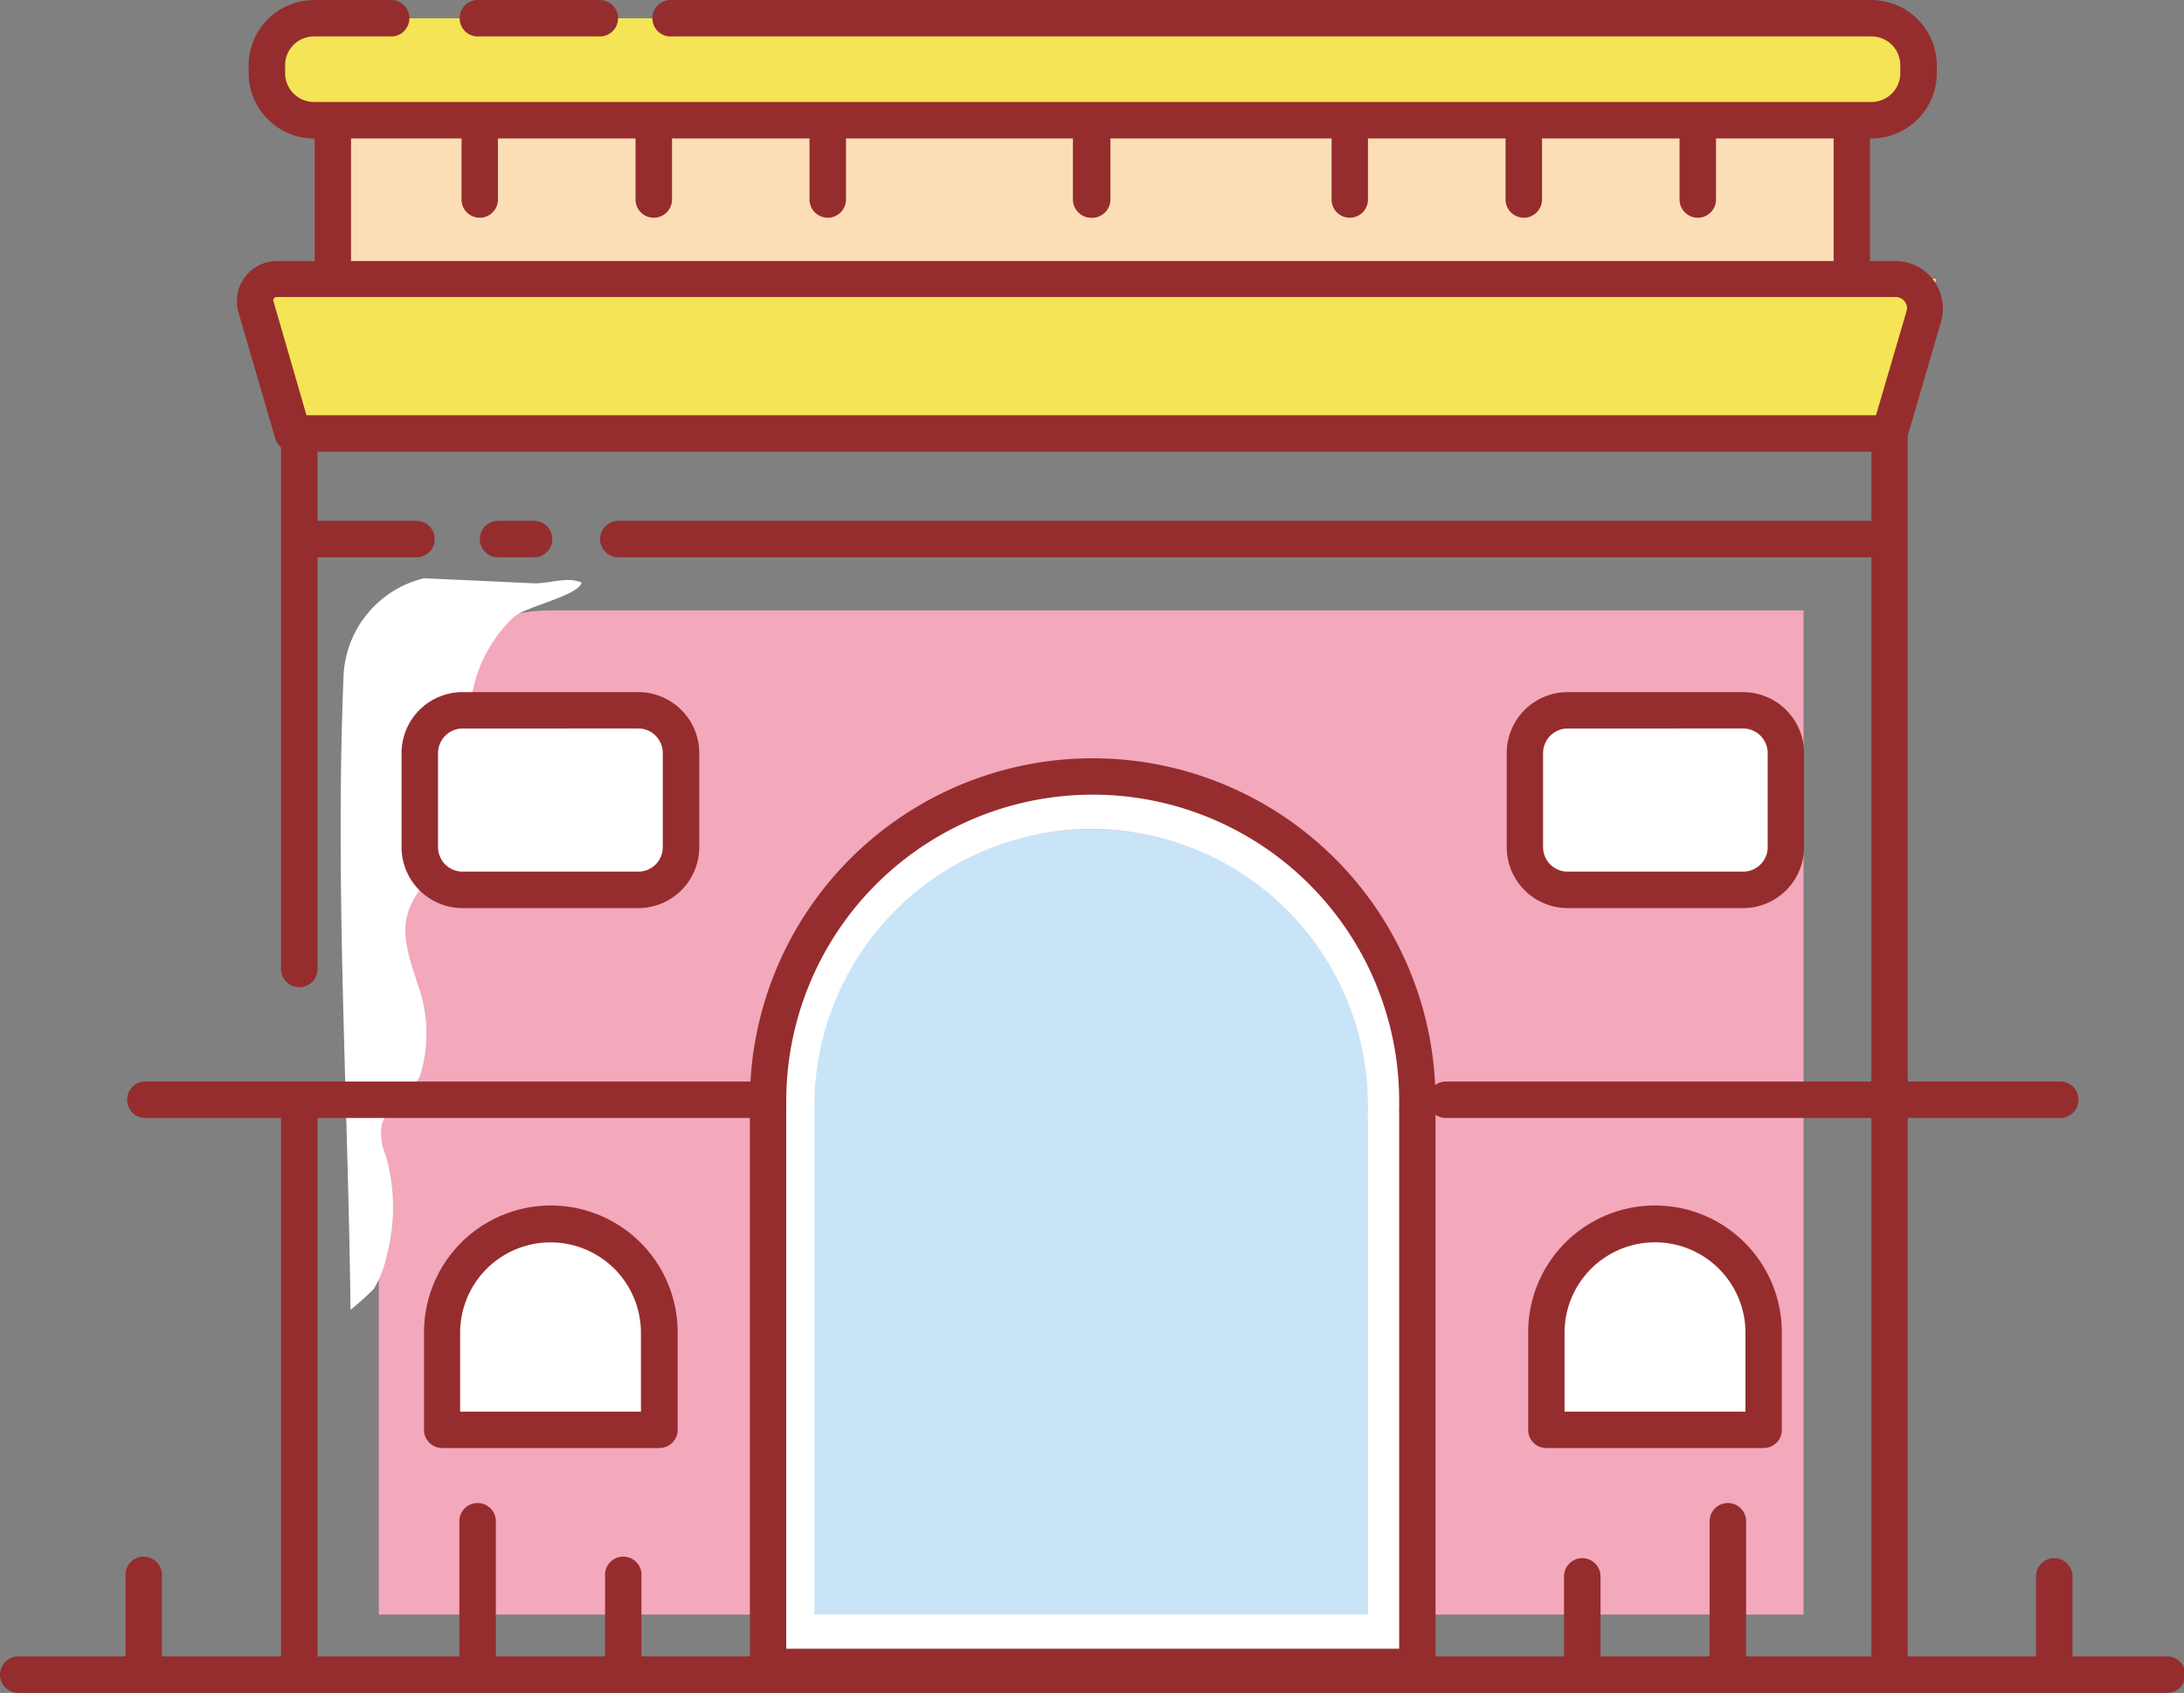 <?xml version="1.0" standalone="no"?><!DOCTYPE svg PUBLIC "-//W3C//DTD SVG 1.1//EN" "http://www.w3.org/Graphics/SVG/1.1/DTD/svg11.dtd"><svg t="1532157513911" class="icon" style="" viewBox="0 0 1321 1024" version="1.1" xmlns="http://www.w3.org/2000/svg" p-id="1595" xmlns:xlink="http://www.w3.org/1999/xlink" width="258.008" height="200"><rect x="0" y="0" width="1321" height="1024" fill="#808080" stroke="none"/><defs><style type="text/css"></style></defs><path d="M1090.878 976.591H229.119V473.509A104.3 104.3 0 0 1 333.419 369.209h757.459z" fill="#F3A8BC" p-id="1596"></path><path d="M481.864 987.705V674.804a15 15 0 0 0 0-1.865v-4.352a178.756 178.756 0 0 1 356.735 0 13.135 13.135 0 0 1 0 1.788v2.565a14.3 14.3 0 0 0 0 2.565v312.201z" fill="#C9E4F7" p-id="1597"></path><path d="M660.62 501.411A167.253 167.253 0 0 1 827.407 668.431a4.43 4.43 0 0 0 0 1.01v3.109a14.689 14.689 0 0 0 0 3.653v300.31H492.589V675.504v-4.663-2.254A167.72 167.72 0 0 1 660.62 501.411m0-22.072A189.87 189.87 0 0 0 470.595 668.431v330.31h378.807V673.25v-4.663A189.093 189.093 0 0 0 660.62 479.338z" fill="#FFFFFF" p-id="1598"></path><path d="M254.067 429.675m25.881 0l106.088 0q25.881 0 25.881 25.881l0 56.891q0 25.881-25.881 25.881l-106.088 0q-25.881 0-25.881-25.881l0-56.891q0-25.881 25.881-25.881Z" fill="#FFFFFF" p-id="1599"></path><path d="M922.07 429.675m25.881 0l106.088 0q25.881 0 25.881 25.881l0 56.891q0 25.881-25.881 25.881l-106.088 0q-25.881 0-25.881-25.881l0-56.891q0-25.881 25.881-25.881Z" fill="#FFFFFF" p-id="1600"></path><path d="M267.279 864.907v-58.756a65.984 65.984 0 0 1 65.751-65.829 65.907 65.907 0 0 1 65.673 65.829v58.756zM935.36 864.907v-58.756a65.907 65.907 0 0 1 65.673-65.829 65.907 65.907 0 0 1 65.673 65.829v58.756z" fill="#FFFFFF" p-id="1601"></path><path d="M1143.805 262.189H178.057l-27.357-93.575h1020.464l-27.357 93.575z" fill="#F5E455" p-id="1602"></path><path d="M201.373 83.044h918.728V166.36H201.373z" fill="#FBDEB5" p-id="1603"></path><path d="M160.492 11.075m28.446 0l942.122 0q28.446 0 28.446 28.446l0 4.741q0 28.446-28.446 28.446l-942.122 0q-28.446 0-28.446-28.446l0-4.741q0-28.446 28.446-28.446Z" fill="#F5E455" p-id="1604"></path><path d="M288.885 1016.694a11.114 11.114 0 0 1-11.036-11.036v-85.492a11.036 11.036 0 0 1 22.072 0v85.492a11.036 11.036 0 0 1-11.036 11.036zM376.942 1016.694a11.036 11.036 0 0 1-10.959-11.036v-52.15a11.036 11.036 0 1 1 21.995 0v52.15a11.036 11.036 0 0 1-11.036 11.036zM86.969 1016.694a11.036 11.036 0 0 1-11.036-11.036v-52.15a11.036 11.036 0 1 1 21.995 0v52.15a11.036 11.036 0 0 1-10.959 11.036zM1045.101 1016.694a11.114 11.114 0 0 1-11.036-11.036v-85.492a11.036 11.036 0 0 1 22.072 0v85.492a11.114 11.114 0 0 1-11.036 11.036zM957.044 1016.694a11.036 11.036 0 0 1-11.036-11.036v-52.15a11.036 11.036 0 1 1 22.072 0v52.15a11.114 11.114 0 0 1-11.036 11.036zM1242.51 1016.694a11.114 11.114 0 0 1-11.036-11.036v-52.15a11.036 11.036 0 1 1 22.072 0v52.15a11.114 11.114 0 0 1-11.036 11.036zM1131.992 83.743H189.87a39.559 39.559 0 0 1-39.482-39.482v-4.741A39.559 39.559 0 0 1 189.87 0.039h47.642a11.036 11.036 0 0 1 0 21.995h-47.642a17.409 17.409 0 0 0-17.409 17.487v4.741a17.409 17.409 0 0 0 17.409 17.409h942.122a17.409 17.409 0 0 0 17.409-17.409v-4.741a17.409 17.409 0 0 0-17.409-17.487H406.553a11.036 11.036 0 1 1 0-21.995h725.438a39.559 39.559 0 0 1 39.482 39.482v4.741a39.559 39.559 0 0 1-39.482 39.482z" fill="#952D2E" p-id="1605"></path><path d="M361.864 22.034h-71.891a11.036 11.036 0 1 1 0-21.995h71.891a11.036 11.036 0 1 1 0 21.995zM290.206 131.697a10.959 10.959 0 0 1-11.036-10.959v-37.694a11.036 11.036 0 0 1 21.995 0v37.694a10.959 10.959 0 0 1-10.959 10.959zM201.373 177.396a11.036 11.036 0 0 1-11.036-11.036V83.044a11.036 11.036 0 0 1 21.995 0V166.36a11.036 11.036 0 0 1-10.959 11.036zM1120.101 177.396a11.036 11.036 0 0 1-11.036-11.036V83.044a11.036 11.036 0 0 1 21.995 0V166.36a11.036 11.036 0 0 1-10.959 11.036zM395.439 131.697a11.036 11.036 0 0 1-11.036-10.959v-37.694a11.036 11.036 0 0 1 22.072 0v37.694a11.036 11.036 0 0 1-11.036 10.959zM500.672 131.697A11.036 11.036 0 0 1 489.636 120.738v-37.694a11.036 11.036 0 0 1 22.072 0v37.694a11.036 11.036 0 0 1-11.036 10.959zM660.62 131.697a11.036 11.036 0 0 1-11.036-10.959v-37.694a11.036 11.036 0 0 1 22.072 0v37.694A11.036 11.036 0 0 1 660.62 131.697z" fill="#952D2E" p-id="1606"></path><path d="M659.998 131.697a11.036 11.036 0 0 1-11.036-10.959v-37.694a11.036 11.036 0 0 1 22.072 0v37.694a11.036 11.036 0 0 1-11.036 10.959zM816.449 131.697a10.959 10.959 0 0 1-11.036-10.959v-37.694a11.036 11.036 0 0 1 21.995 0v37.694a10.959 10.959 0 0 1-10.959 10.959zM921.681 131.697a11.036 11.036 0 0 1-11.036-10.959v-37.694a11.036 11.036 0 0 1 22.072 0v37.694a11.036 11.036 0 0 1-11.036 10.959zM1026.914 131.697a11.036 11.036 0 0 1-11.036-10.959v-37.694a11.036 11.036 0 0 1 22.072 0v37.694a11.036 11.036 0 0 1-11.036 10.959zM1142.873 273.225H177.124a11.114 11.114 0 0 1-10.57-7.772l-22.306-76.476a24.326 24.326 0 0 1 23.316-31.088h979.272a28.756 28.756 0 0 1 27.28 36.451l-20.674 70.803a11.114 11.114 0 0 1-10.57 8.083z m-957.51-22.072H1134.712l18.42-62.798a6.528 6.528 0 0 0-1.088-5.984 6.684 6.684 0 0 0-5.363-2.72h-979.272a2.332 2.332 0 0 0-1.865 0.933 2.254 2.254 0 0 0 0 2.098z" fill="#952D2E" p-id="1607"></path><path d="M181.01 597.162a11.036 11.036 0 0 1-11.036-10.959V267.94a11.036 11.036 0 0 1 22.072 0v318.652a11.036 11.036 0 0 1-11.036 10.57zM181.01 1021.591a11.114 11.114 0 0 1-11.036-11.192V671.928a11.036 11.036 0 0 1 22.072 0V1010.399a11.114 11.114 0 0 1-11.036 11.192zM1142.95 1021.591a11.036 11.036 0 0 1-11.036-11.036V656.384a11.036 11.036 0 1 1 21.995 0V1010.399a11.036 11.036 0 0 1-10.959 11.192z" fill="#952D2E" p-id="1608"></path><path d="M1142.95 667.343a10.959 10.959 0 0 1-11.036-10.959V262.189a11.036 11.036 0 1 1 21.995 0v394.196a10.959 10.959 0 0 1-10.959 10.959zM1310.825 1024H11.036a11.036 11.036 0 0 1 0-22.072h1299.789a11.036 11.036 0 0 1 0 22.072z" fill="#952D2E" p-id="1609"></path><path d="M1245.23 676.203h-371.579a11.036 11.036 0 0 1 0-21.995h371.579a11.036 11.036 0 1 1 0 21.995zM1138.365 337.111H373.989a11.036 11.036 0 0 1 0-22.072h764.376a11.036 11.036 0 0 1 0 22.072zM323.004 337.111h-21.762a11.036 11.036 0 0 1 0-22.072h21.762a11.036 11.036 0 0 1 0 22.072zM251.657 337.111H186.528a11.036 11.036 0 0 1 0-22.072h65.363a11.036 11.036 0 0 1 0 22.072z" fill="#952D2E" p-id="1610"></path><path d="M857.329 1019.259H464.532a10.959 10.959 0 0 1-10.959-10.959V670.84a7.073 7.073 0 0 1 0-1.321v-3.497a207.357 207.357 0 0 1 414.714 0v3.109a12.047 12.047 0 0 1 0 1.71v337.46a10.959 10.959 0 0 1-10.959 10.959z m-381.761-21.995h370.724V673.016a13.446 13.446 0 0 1 0-2.487v-2.642-1.865a185.362 185.362 0 0 0-370.724 0v4.508a16.399 16.399 0 0 1 0 1.943zM1054.116 549.286H948.184a36.917 36.917 0 0 1-36.839-36.917V455.478a36.917 36.917 0 0 1 36.839-36.839h106.166a36.917 36.917 0 0 1 36.839 36.839v56.891a36.917 36.917 0 0 1-37.072 36.917zM948.184 440.634a14.922 14.922 0 0 0-14.845 14.845v56.891a14.845 14.845 0 0 0 14.845 14.845h106.166a14.845 14.845 0 0 0 14.845-14.845V455.478a14.922 14.922 0 0 0-14.845-14.845zM1066.707 875.866h-131.347a10.959 10.959 0 0 1-11.036-10.959v-58.756a76.71 76.71 0 1 1 153.419 0v58.756a10.959 10.959 0 0 1-11.036 10.959z m-120.388-21.995h109.43v-47.72a54.404 54.404 0 1 0-109.43 0z" fill="#952D2E" p-id="1611"></path><path d="M256.476 349.779a63.575 63.575 0 0 0-48.73 60.466c-5.13 126.606 2.798 255.232 4.275 381.994a154.119 154.119 0 0 0 14.145-12.746 65.207 65.207 0 0 0 7.772-20.129 114.015 114.015 0 0 0-0.777-61.01 32.176 32.176 0 0 1-2.254-18.186c3.731-11.969 18.186-17.565 23.316-30.078a86.036 86.036 0 0 0-1.477-54.404c-4.275-13.834-10.104-28.29-6.373-42.28 3.109-11.891 12.435-20.907 19.43-31.088 22.617-32.409 11.114-69.948 20.363-105.699A85.492 85.492 0 0 1 310.88 373.095c7.306-6.218 39.404-12.979 40.881-20.751-8.938-3.808-19.819 0.855-29.223 0.466l-28.212-1.321z" fill="#FFFFFF" p-id="1612"></path><path d="M386.035 549.286H279.792a36.917 36.917 0 0 1-36.917-36.917V455.478A36.917 36.917 0 0 1 279.792 418.639h106.243a36.917 36.917 0 0 1 36.917 36.839v56.891a36.917 36.917 0 0 1-36.917 36.917zM279.792 440.634a14.922 14.922 0 0 0-14.845 14.845v56.891A14.845 14.845 0 0 0 279.792 527.214h106.243a14.767 14.767 0 0 0 14.845-14.845V455.478a14.845 14.845 0 0 0-14.845-14.845zM398.704 875.866H267.279a10.959 10.959 0 0 1-10.803-10.959v-58.756a76.71 76.71 0 1 1 153.419 0v58.756a11.036 11.036 0 0 1-11.192 10.959z m-120.388-21.995h109.352v-47.72a54.404 54.404 0 1 0-109.352 0zM460.336 676.203h-371.502a11.036 11.036 0 1 1 0-21.995h371.502a11.036 11.036 0 1 1 0 21.995z" fill="#952D2E" p-id="1613"></path></svg>